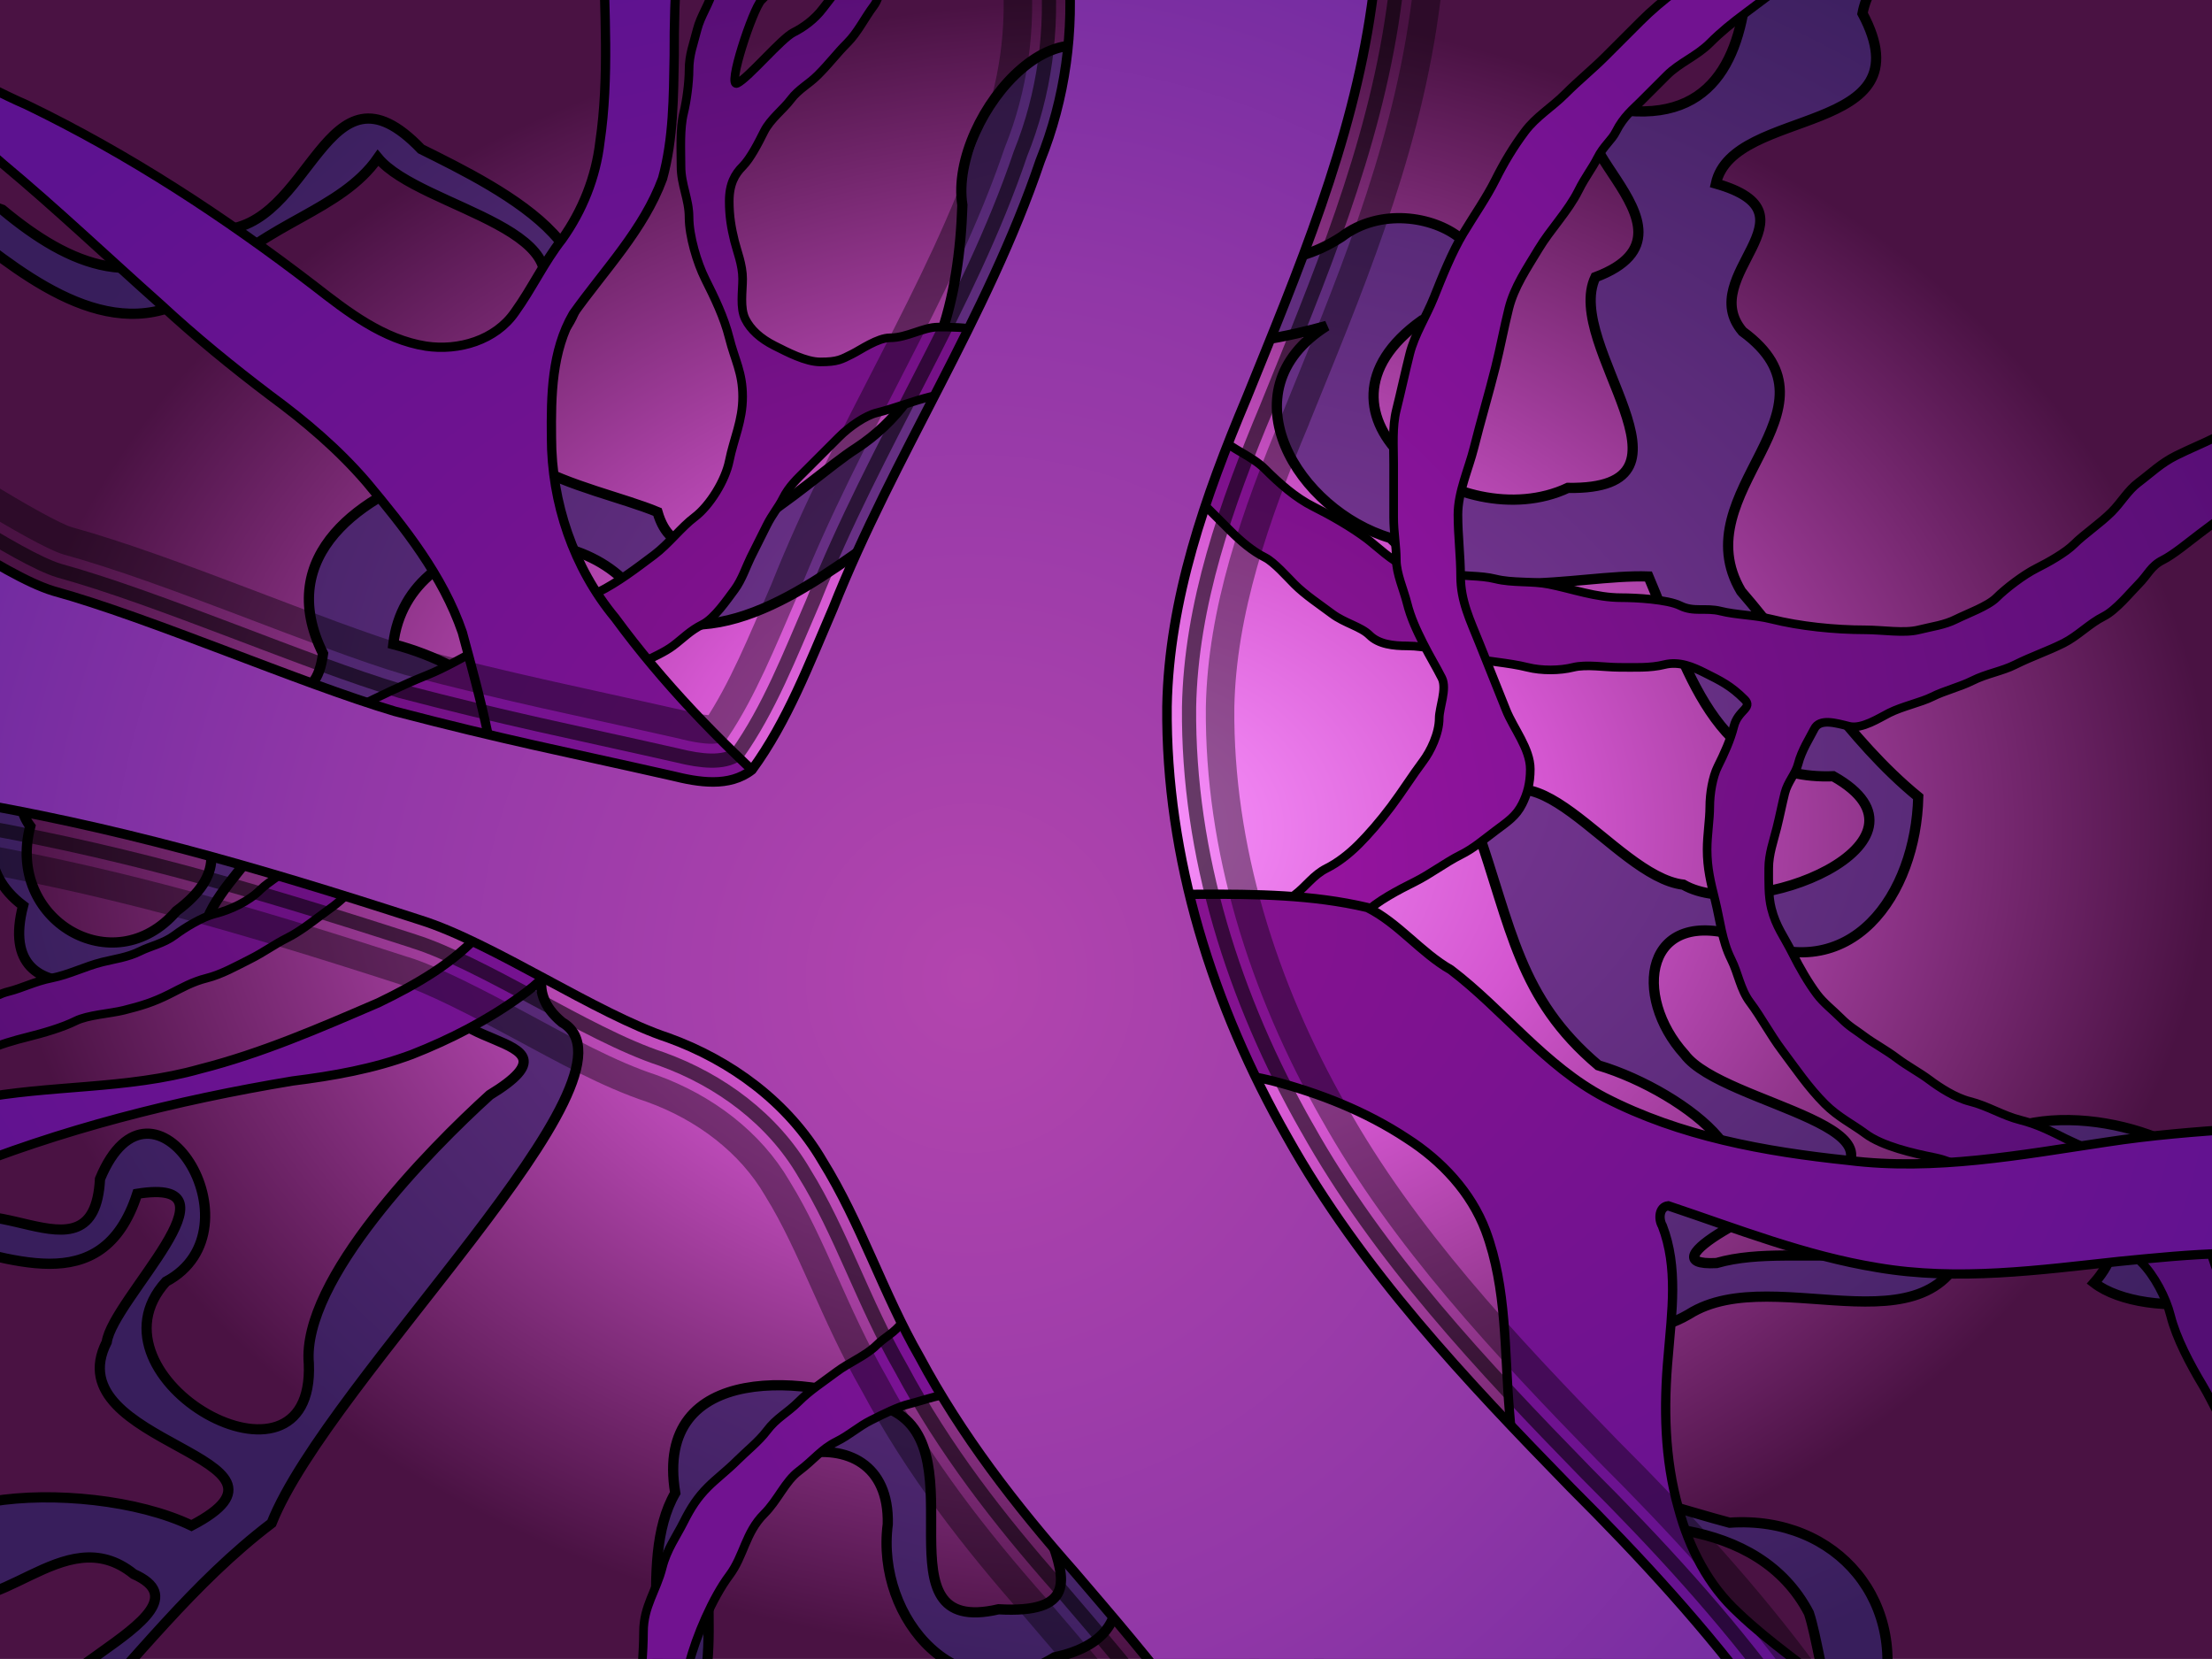 <?xml version="1.0" encoding="UTF-8" standalone="no"?>
<!-- Created with Inkscape (http://www.inkscape.org/) -->
<svg
   xmlns:dc="http://purl.org/dc/elements/1.1/"
   xmlns:cc="http://creativecommons.org/ns#"
   xmlns:rdf="http://www.w3.org/1999/02/22-rdf-syntax-ns#"
   xmlns:svg="http://www.w3.org/2000/svg"
   xmlns="http://www.w3.org/2000/svg"
   xmlns:xlink="http://www.w3.org/1999/xlink"
   xmlns:sodipodi="http://sodipodi.sourceforge.net/DTD/sodipodi-0.dtd"
   xmlns:inkscape="http://www.inkscape.org/namespaces/inkscape"
   width="640.013"
   height="480"
   id="svg2"
   sodipodi:version="0.32"
   inkscape:version="0.46"
   sodipodi:docname="bg2.svg"
   inkscape:output_extension="org.inkscape.output.svg.inkscape"
   inkscape:export-filename="C:\Users\Jesper\Pictures\bg0.png"
   inkscape:export-xdpi="105.98405"
   inkscape:export-ydpi="105.98405"
   version="1.0">
  <defs
     id="defs4">
    <linearGradient
       id="linearGradient3812">
      <stop
         style="stop-color:#8a1290;stop-opacity:1;"
         offset="0"
         id="stop3814" />
      <stop
         style="stop-color:#5d1290;stop-opacity:1;"
         offset="1"
         id="stop3816" />
    </linearGradient>
    <linearGradient
       id="linearGradient3802">
      <stop
         style="stop-color:#921398;stop-opacity:1;"
         offset="0"
         id="stop3804" />
      <stop
         style="stop-color:#540e74;stop-opacity:1;"
         offset="1"
         id="stop3806" />
    </linearGradient>
    <linearGradient
       id="linearGradient3794">
      <stop
         style="stop-color:#99139f;stop-opacity:1;"
         offset="0"
         id="stop3796" />
      <stop
         style="stop-color:#711290;stop-opacity:1;"
         offset="1"
         id="stop3798" />
    </linearGradient>
    <linearGradient
       id="linearGradient3835">
      <stop
         style="stop-color:#b345ae;stop-opacity:1;"
         offset="0"
         id="stop3837" />
      <stop
         id="stop3843"
         offset="0.611"
         style="stop-color:#9137a7;stop-opacity:1;" />
      <stop
         style="stop-color:#702aa0;stop-opacity:1;"
         offset="1"
         id="stop3839" />
    </linearGradient>
    <linearGradient
       id="linearGradient3803">
      <stop
         style="stop-color:#851888;stop-opacity:0.45;"
         offset="0"
         id="stop3805" />
      <stop
         style="stop-color:#611888;stop-opacity:1;"
         offset="1"
         id="stop3807" />
    </linearGradient>
    <linearGradient
       id="linearGradient3795">
      <stop
         style="stop-color:#b753b3;stop-opacity:1;"
         offset="0"
         id="stop3797" />
      <stop
         style="stop-color:#72306f;stop-opacity:1;"
         offset="1"
         id="stop3799" />
    </linearGradient>
    <linearGradient
       id="linearGradient3779">
      <stop
         style="stop-color:#843a9d;stop-opacity:1;"
         offset="0"
         id="stop3781" />
      <stop
         style="stop-color:#381e5c;stop-opacity:1;"
         offset="1"
         id="stop3783" />
    </linearGradient>
    <linearGradient
       id="linearGradient3741">
      <stop
         style="stop-color:#fb96ff;stop-opacity:1;"
         offset="0"
         id="stop3743" />
      <stop
         id="stop3769"
         offset="0.403"
         style="stop-color:#d456d0;stop-opacity:1;" />
      <stop
         style="stop-color:#4a1243;stop-opacity:1;"
         offset="1"
         id="stop3745" />
    </linearGradient>
    <linearGradient
       id="linearGradient3537">
      <stop
         style="stop-color:#1e7436;stop-opacity:0;"
         offset="0"
         id="stop3539" />
      <stop
         id="stop3739"
         offset="0.5"
         style="stop-color:#1e7436;stop-opacity:0;" />
      <stop
         style="stop-color:#1e7436;stop-opacity:0.477;"
         offset="1"
         id="stop3541" />
    </linearGradient>
    <linearGradient
       inkscape:collect="always"
       id="linearGradient2387">
      <stop
         style="stop-color:#2c1124;stop-opacity:1;"
         offset="0"
         id="stop2389" />
      <stop
         style="stop-color:#2c1124;stop-opacity:0;"
         offset="1"
         id="stop2391" />
    </linearGradient>
    <inkscape:perspective
       sodipodi:type="inkscape:persp3d"
       inkscape:vp_x="0 : 526.18109 : 1"
       inkscape:vp_y="0 : 1000 : 0"
       inkscape:vp_z="744.09448 : 526.18109 : 1"
       inkscape:persp3d-origin="372.04724 : 350.78739 : 1"
       id="perspective10" />
    <radialGradient
       inkscape:collect="always"
       xlink:href="#linearGradient2387"
       id="radialGradient3657"
       gradientUnits="userSpaceOnUse"
       gradientTransform="matrix(3.5466034e-2,-0.555,1.389,8.873016e-2,-178.187,622.509)"
       cx="376.95"
       cy="431.967"
       fx="376.95"
       fy="431.967"
       r="105.879" />
    <radialGradient
       inkscape:collect="always"
       xlink:href="#linearGradient2387"
       id="radialGradient3663"
       gradientUnits="userSpaceOnUse"
       gradientTransform="matrix(3.5466034e-2,-0.555,1.389,8.873016e-2,-178.187,622.509)"
       cx="376.95"
       cy="431.967"
       fx="376.95"
       fy="431.967"
       r="105.879" />
    <radialGradient
       inkscape:collect="always"
       xlink:href="#linearGradient3741"
       id="radialGradient3747"
       cx="373.383"
       cy="514.104"
       fx="373.383"
       fy="514.104"
       r="339.507"
       gradientTransform="matrix(0.943,0,0,0.707,1.946,165.435)"
       gradientUnits="userSpaceOnUse" />
    <radialGradient
       inkscape:collect="always"
       xlink:href="#linearGradient3835"
       id="radialGradient3782"
       gradientUnits="userSpaceOnUse"
       gradientTransform="matrix(0.982,0,0,1.043,-13.177,-5.87)"
       cx="333.77"
       cy="553.969"
       fx="333.77"
       fy="553.969"
       r="317.071" />
    <radialGradient
       inkscape:collect="always"
       xlink:href="#linearGradient3779"
       id="radialGradient3784"
       gradientUnits="userSpaceOnUse"
       gradientTransform="matrix(0.999,0,0,0.783,-18.976,132.028)"
       cx="405.104"
       cy="483.52"
       fx="405.104"
       fy="483.52"
       r="365.084" />
    <radialGradient
       inkscape:collect="always"
       xlink:href="#linearGradient3794"
       id="radialGradient3800"
       cx="416.979"
       cy="525.805"
       fx="416.979"
       fy="525.805"
       r="187.494"
       gradientTransform="matrix(0.961,0,0,1.502,-2.403,-249.575)"
       gradientUnits="userSpaceOnUse" />
    <radialGradient
       inkscape:collect="always"
       xlink:href="#linearGradient3802"
       id="radialGradient3808"
       cx="362.394"
       cy="483.49"
       fx="362.394"
       fy="483.49"
       r="394.265"
       gradientTransform="matrix(0.961,0,0,0.603,-2.403,208.23)"
       gradientUnits="userSpaceOnUse" />
    <radialGradient
       inkscape:collect="always"
       xlink:href="#linearGradient3812"
       id="radialGradient3818"
       cx="356.637"
       cy="517.725"
       fx="356.637"
       fy="517.725"
       r="400.926"
       gradientTransform="matrix(0.935,0.219,0.155,-0.668,-64.692,816.521)"
       gradientUnits="userSpaceOnUse" />
  </defs>
  <sodipodi:namedview
     id="base"
     pagecolor="#ffffff"
     bordercolor="#666666"
     borderopacity="1.0"
     gridtolerance="10000"
     guidetolerance="10"
     objecttolerance="10"
     inkscape:pageopacity="0.0"
     inkscape:pageshadow="2"
     inkscape:zoom="0.87628109"
     inkscape:cx="334.83591"
     inkscape:cy="167.02006"
     inkscape:document-units="px"
     inkscape:current-layer="layer1"
     showgrid="false"
     inkscape:window-width="1286"
     inkscape:window-height="978"
     inkscape:window-x="210"
     inkscape:window-y="11" />
  <g
     inkscape:label="Layer 1"
     inkscape:groupmode="layer"
     id="layer1"
     transform="translate(-33.876,-288.86)">
    <rect
       style="opacity:1;fill:url(#radialGradient3747);fill-opacity:1;stroke:none;stroke-width:18.9;stroke-linecap:round;stroke-linejoin:round;stroke-miterlimit:4;stroke-dasharray:none;stroke-opacity:1"
       id="rect2465"
       width="640.013"
       height="480"
       x="33.876"
       y="288.86"
       ry="0"
       inkscape:export-filename="C:\Users\Jesper\Documents\Visual Studio 2008\Projects\L2Stack\Debug\data\bg2.png"
       inkscape:export-xdpi="90"
       inkscape:export-ydpi="90" />
    <path
       style="fill:url(#radialGradient3784);fill-opacity:1;fill-rule:evenodd;stroke:#000000;stroke-width:2.959;stroke-linecap:butt;stroke-linejoin:miter;stroke-miterlimit:4;stroke-dasharray:none;stroke-opacity:1"
       d="M 579.489,278.315 C 566.231,278.315 552.974,278.315 539.716,278.315 C 538.848,301.071 532.27,323.406 504.782,320.911 C 471.499,323.843 532.632,355.105 495.482,369.063 C 486.044,388.887 529.794,430.69 487.51,430.028 C 456.266,444.699 406.908,408.784 445.312,381.532 C 483.712,367.391 444.286,340.46 422.021,357.395 C 390.939,377.616 361.14,348.595 361.897,316.063 C 345.413,279.919 308.268,322.089 312.326,348.222 C 311.455,374.518 305.127,403.206 281.607,418.577 C 267.337,427.631 231.744,463.488 224.111,437.003 C 205.283,429.089 157.016,422.406 188.307,393.179 C 223.553,365.162 178.904,343.522 155.711,331.985 C 127.712,302.74 124.435,355.575 96.946,355.387 C 74.739,374.76 54.142,365.844 34.53,349.522 C 19.394,343.44 3.432,363.359 26.864,357.793 C 46.684,373.247 72.621,391.588 96.699,369.273 C 110.292,353.487 132.525,349.94 143.227,334.537 C 155.616,349.57 208.726,355.433 185.882,380.683 C 172.636,392.234 157.858,406.845 162.877,424.328 C 138.701,431.882 113.121,449.294 127.346,477.974 C 123.28,509.295 87.639,459.177 80.924,494.178 C 71.737,516.993 113.41,531.273 84.906,552.47 C 66.765,573.515 35.532,554.942 42.635,527.943 C 30.435,511.523 63.277,487.094 31.094,481.02 C 12.562,471.873 7.876,498.992 27.786,485.526 C 52.535,500.444 14.826,531.486 40.558,550.91 C 31.661,585.238 76.932,571.923 92.33,562.107 C 92.28,541.462 129.911,527.321 100.123,513.132 C 87.409,487.567 126.057,512.21 135.432,510.383 C 147.475,475.095 176.045,512.118 187.922,527.261 C 211.949,546.097 179.395,562.177 165.518,570.06 C 150.423,593.815 207.368,586.302 175.57,605.676 C 158.209,621.422 121.079,659.143 123.231,683.387 C 125.039,726.078 56.652,687.52 81.885,659.695 C 110.35,644.541 78.087,592.965 62.813,629.977 C 61.058,663.272 26.336,626.176 14.865,648.29 C 35.678,651.878 63.315,665.987 73.575,634.267 C 105.285,629.168 66.561,664.646 64.756,677.165 C 49.494,707.061 127.538,710.307 89.278,730.268 C 58.3,715.435 -8.95,720.304 14.865,748.827 C 32.688,760.159 52.128,727.763 72.567,744.293 C 100.048,756.541 25.715,777.849 53.576,789.373 C 72.995,769.226 89.499,747.032 112.454,729.569 C 128.978,687.899 223.014,599.832 196.506,584.65 C 174.698,566.589 217.443,542.163 236.497,549.462 C 256.283,554.583 269.2,520.307 290.84,541.789 C 321.767,545.752 285.54,577.079 314.673,582.599 C 318.218,602.614 281.747,612.277 303.951,635.005 C 310.98,658.746 343.013,678.585 342.995,700.243 C 312.2,715.447 366.973,756.982 322.796,754.483 C 286.734,762.893 317.13,709.032 291.839,696.815 C 268.649,686.217 222.883,682.567 229.247,720.835 C 217.571,740.942 229.514,776.692 220.561,789.373 C 246.656,790.689 235.97,753.095 239.791,736.598 C 240.548,708.595 291.593,694.773 290.74,729.865 C 287.185,757.264 311.447,785.381 339.007,768.375 C 368.436,762.057 355.77,736.886 345.235,720.616 C 358.68,692.282 386.789,716.174 408.144,711.227 C 423.363,736.613 450.872,735.268 476.997,732.793 C 504.415,727.85 542.593,727.461 557.261,755.584 C 561.603,768.732 563.703,804.985 577.915,783.393 C 586.977,752.881 565.458,727.27 534.301,729.43 C 509.351,722.811 483.569,711.756 457.777,722.167 C 427.422,734.4 417.572,700.198 394.973,693.2 C 362.432,703.198 361.201,665.529 342.288,650.207 C 312.42,642.953 307.692,598.518 342.879,597.15 C 356.873,583.992 293.536,568.796 333.848,553.972 C 344.106,525.693 297.077,519.497 276.697,518.501 C 255.115,530.484 220.557,548.444 201.75,522.075 C 191.333,498.176 171.835,481.563 147.668,475.251 C 151.771,439.416 208.382,435.734 221.791,467.553 C 248.897,476.986 276.35,451.87 297.895,437.446 C 318.308,422.273 323.907,396.446 331.362,373.702 C 330.188,348.064 356.95,321.605 355.431,362.472 C 349.332,398.052 397.152,388.894 417.721,383.152 C 387.822,402.066 409.675,436.693 436.163,444.53 C 457.322,465.662 489.351,454.914 510.839,455.657 C 521.7,481.038 529.61,514.785 564.306,513.458 C 598.161,532.454 540.675,556.315 520.923,544.83 C 500.498,542.469 475.094,497.113 460.993,527.935 C 471.3,557.365 473.266,577.614 496.313,597.089 C 522.057,604.739 555.276,631.516 519.493,637.184 C 489.878,616.212 487.236,689.594 522.443,669.156 C 548.055,652.876 597.439,684.506 604.592,641.712 C 613.513,613.171 662.236,634.652 639.803,660.041 C 654.149,671.129 698.755,668.447 693.188,642.391 C 686.527,639.538 664.758,645.833 670.017,624.604 C 652.101,611.384 612.002,605.27 598.575,629 C 589.161,662.931 555.177,647.202 530.51,654.31 C 508.835,655.409 547.878,635.372 557.993,634.225 C 594.788,615.076 532.452,608.887 521.308,593.949 C 506.081,577.173 509.461,550.456 538.162,560.125 C 569.695,575.291 588.245,547.261 588.897,519.441 C 568.542,502.771 554.662,479.629 537.637,459.938 C 520.502,430.987 569.465,407.736 538.062,384.758 C 524.278,368.496 561.553,350.879 530.35,341.975 C 535.263,319.403 591.962,328.69 572.765,292.754 C 573.729,287.442 576.822,282.882 579.489,278.315 z"
       id="path3707"
       sodipodi:nodetypes="ccccccccccccccccccccccccccccccccccccccccccccccccccccccccccccccccccccccccccccccccccccccccccccccccccc" />
    <path
       style="fill:none;fill-rule:evenodd;stroke:#000000;stroke-width:0.961px;stroke-linecap:butt;stroke-linejoin:miter;stroke-opacity:1"
       d="M 352.75,204.954 C 353.039,204.81 353.397,204.954 352.75,204.954 z"
       id="path3773" />
    <path
       style="fill:url(#radialGradient3808);fill-opacity:1;fill-rule:evenodd;stroke:#000000;stroke-width:2.498;stroke-linecap:butt;stroke-linejoin:miter;stroke-miterlimit:4;stroke-dasharray:none;stroke-opacity:1"
       d="M 255.724,264.127 C 258.574,260.327 248.497,270.404 245.647,274.204 C 242.681,278.158 241.38,281.196 240.221,285.832 C 239.189,289.958 236.594,293.363 235.57,297.459 C 234.546,301.555 233.244,304.685 233.244,309.086 C 233.244,312.681 232.52,318.184 231.694,321.489 C 230.536,326.122 230.919,332.164 230.919,336.992 C 230.919,342.373 233.244,346.468 233.244,351.72 C 233.244,357.148 235.585,364.929 237.895,369.549 C 240.592,374.942 243.379,380.634 244.872,386.602 C 246.495,393.096 248.747,396.609 248.747,403.656 C 248.747,410.669 246.17,415.77 244.872,422.259 C 243.753,427.855 239.212,435.225 234.795,438.538 C 231.039,441.354 227.245,446.332 223.167,449.39 C 217.976,453.283 212.746,457.313 206.889,460.242 C 202.307,462.533 197.926,464.336 193.711,466.443 C 189.37,468.614 186.62,469.049 182.859,471.869 C 179.998,474.015 176.209,474.807 172.782,476.52 C 167.616,479.103 162.868,482.036 157.279,484.272 C 150.62,486.935 143.674,490.299 137.125,493.574 C 131.369,496.452 125.283,499.053 119.296,500.55 C 112.387,502.277 105.878,505.201 98.367,505.201 C 92.186,505.201 86.715,507.526 80.538,507.526 C 73.595,507.526 66.733,509.077 59.609,509.077 C 51.9,509.077 44.796,509.852 37.13,509.852 C 31.698,509.852 27.164,509.077 21.627,509.077 C 16.19,509.077 10.312,509.543 5.348,508.302 C 0.099,506.989 -6.955,506.751 -12.48,506.751 C -18.763,506.751 -24.578,505.201 -31.084,505.201 C -32.59,505.201 -31.289,512.91 -30.309,516.828 C -28.984,522.129 -31.572,525.621 -26.433,526.905 C -24.478,527.394 -17.868,524.376 -15.581,523.805 C -11.559,522.799 -8.022,522.293 -3.954,521.479 C -1.112,520.911 3.223,522.204 6.123,521.479 C 10.327,520.429 14.448,520.664 18.526,521.479 C 22.218,522.218 27.394,522.254 30.928,522.254 C 35.013,522.254 39.479,520.704 44.106,520.704 C 49.831,520.704 54.623,519.154 60.384,519.154 C 61.418,519.154 62.451,519.154 63.485,519.154 C 68.303,519.154 74.495,517.727 78.988,516.828 C 83.499,515.926 87.675,516.401 92.166,515.278 C 96.49,514.197 101.122,514.783 105.343,513.728 C 109.214,512.76 113.66,512.953 117.746,512.953 C 123.134,512.953 126.094,512.455 129.373,516.828 C 129.786,517.379 124.374,525.972 123.947,527.681 C 122.921,531.783 119.625,534.775 117.746,538.533 C 116.071,541.883 111.87,543.634 109.219,546.284 C 105.803,549.7 100.478,552.152 96.042,553.261 C 92.392,554.173 87.311,557.289 84.414,559.462 C 81.23,561.85 77.489,562.537 74.337,564.113 C 70.843,565.86 66.804,566.384 63.485,567.214 C 58.431,568.477 53.982,570.819 48.757,571.864 C 43.903,572.835 40.37,574.736 36.355,575.74 C 31.921,576.849 28.013,579.911 23.952,581.941 C 19.14,584.348 13.076,589.717 9.224,593.569 C 5.753,597.04 1.903,600.459 -0.078,604.421 C -1.605,607.475 -9.088,611.712 -1.628,609.847 C 2.143,608.904 6.093,605.212 9.224,603.646 C 13.19,601.663 17.105,600.254 20.851,597.445 C 23.563,595.411 27.125,594.308 30.153,592.794 C 33.527,591.107 38.208,589.811 41.781,588.918 C 46.487,587.741 51.975,586.146 55.733,584.267 C 59.264,582.502 65.8,582.138 69.686,581.166 C 74.788,579.891 78.16,578.867 82.864,576.515 C 86.461,574.717 89.463,572.928 93.716,571.864 C 97.97,570.801 102.356,568.32 106.119,566.438 C 110.351,564.322 113.226,562.109 116.971,560.237 C 120.418,558.513 124.033,555.715 126.273,554.036 C 129.087,551.925 131.295,550.564 134.024,547.835 C 137.551,544.308 141.81,540.824 144.876,537.758 C 148.578,534.056 149.597,531.486 153.403,527.681 C 156.969,524.115 160.516,519.633 164.255,516.828 C 168.075,513.964 171.514,510.148 175.883,507.526 C 180.661,504.659 184.747,501.035 189.835,499 C 194.026,497.323 196.943,493.896 200.688,492.023 C 204.645,490.045 207.416,487.497 210.765,485.822 C 214.68,483.864 216.878,481.99 220.067,480.396 C 222.751,479.054 226.266,477.491 228.593,475.745 C 231.557,473.522 233.487,471.36 237.12,469.544 C 240.578,467.815 244.203,462.425 246.422,459.467 C 248.512,456.68 249.907,452.497 251.073,450.165 C 252.577,447.157 254.156,443.999 255.724,440.863 C 257.334,437.644 259.089,435.684 260.375,433.111 C 262.152,429.557 264.456,427.48 267.351,424.585 C 270.618,421.318 273.218,418.718 276.653,415.283 C 279.686,412.25 284.266,409.116 287.505,408.306 C 292.723,407.002 297.74,404.973 303.008,403.656 C 306.866,402.691 311.14,402.88 315.411,402.88 C 320.044,402.88 324.344,403.37 328.589,404.431 C 334.387,405.88 340.131,407.704 345.642,409.082 C 349.821,410.126 353.151,412.703 357.269,413.733 C 360.242,414.476 364.335,417.675 367.346,419.934 C 371.668,423.175 374.385,426.973 378.199,430.786 C 382.304,434.892 385.877,438.464 389.826,442.413 C 392.95,445.537 396.311,448.369 399.903,450.165 C 402.51,451.469 406.378,455.865 408.43,457.916 C 411.508,460.995 415.645,463.716 419.282,466.443 C 422.919,469.171 427.654,470.165 430.134,472.644 C 432.78,475.29 437.08,475.745 440.986,475.745 C 446.548,475.745 452.558,477.475 458.04,478.846 C 463.985,480.332 470.012,480.482 475.868,481.946 C 479.977,482.973 485.21,482.905 489.046,481.946 C 492.846,480.996 498.301,481.946 502.224,481.946 C 506.753,481.946 511.297,482.197 515.401,481.171 C 519.76,480.081 523.728,481.846 527.029,483.497 C 531.698,485.832 534.648,487.24 538.656,491.248 C 541.134,493.726 536.734,494.285 535.555,499 C 534.545,503.041 532.678,507.08 530.904,510.627 C 529.364,513.707 528.579,518.587 528.579,522.254 C 528.579,525.966 527.804,530.479 527.804,534.657 C 527.804,540.052 528.85,544.267 530.129,549.385 C 531.601,555.272 532.047,560.972 534.78,566.438 C 536.873,570.624 537.405,575.106 540.206,578.841 C 543.462,583.182 546.064,588.201 549.508,592.794 C 553.541,598.17 557.116,603.503 561.911,608.297 C 565.709,612.095 570.041,614.201 573.538,616.824 C 578.484,620.533 587.446,622.551 593.692,623.8 C 600.369,625.135 608.104,630.231 613.846,633.102 C 618.822,635.59 624.9,637.222 630.124,638.528 C 634.391,639.595 637.86,642.783 641.752,644.729 C 645.763,646.735 650.097,650.749 653.379,654.031 C 657.251,657.903 660.617,664.379 661.906,669.534 C 663.534,676.047 667.635,683.734 671.208,689.688 C 674.424,695.049 676.725,701.407 681.285,705.967 C 684.59,709.272 686.951,713.004 689.811,716.819 C 692.131,719.911 696.879,722.507 700.664,725.345 C 706.17,729.475 712.466,733.184 718.492,736.198 C 720.676,737.29 719.133,729.759 720.043,726.121 C 721.116,721.828 720.043,715.867 720.043,711.393 C 720.043,708.299 722.477,703.204 723.143,700.54 C 723.77,698.033 719.341,700.54 715.392,700.54 C 712.612,700.54 707.77,695.922 704.539,695.114 C 701.421,694.335 697.283,690.183 695.237,688.138 C 692.078,684.978 690.602,682.99 687.486,678.836 C 685.1,675.654 683.59,671.818 682.06,668.759 C 679.992,664.624 679.005,661.844 676.634,658.682 C 674.024,655.202 674.672,652.07 671.983,649.38 C 669.919,647.316 668.124,643.718 666.557,641.629 C 664.872,639.382 659.795,637.526 658.03,636.202 C 655.306,634.159 651.458,631.181 649.503,629.226 C 646.835,626.558 644.269,626.318 641.752,623.8 C 639.652,621.7 634.448,619.761 631.675,618.374 C 627.167,616.12 623.27,614.141 618.497,612.948 C 613.298,611.648 609.058,608.844 603.769,607.522 C 599.605,606.481 594.989,603.456 592.142,601.32 C 589.333,599.214 585.807,597.345 582.84,595.119 C 579.403,592.541 575.911,590.697 573.538,588.918 C 570.499,586.639 569.115,586.046 566.562,583.492 C 564.118,581.048 561.492,579.058 559.585,576.515 C 557.103,573.206 554.544,568.76 552.609,564.888 C 550.022,559.715 547.735,557.019 546.407,551.71 C 545.504,548.096 545.632,544.121 545.632,540.083 C 545.632,536.01 547.013,532.235 547.958,528.456 C 548.888,524.733 549.469,521.636 550.283,518.379 C 551.133,514.981 553.412,512.842 554.159,509.852 C 555.115,506.028 557.632,502.131 558.81,499.775 C 560.365,496.664 564.96,498.018 568.887,499 C 572.57,499.92 577.623,496.57 580.514,495.124 C 584.287,493.237 589.73,492.066 592.917,490.473 C 596.568,488.648 600.862,487.663 604.544,485.822 C 608.764,483.712 613.043,483.123 616.947,481.171 C 621.769,478.76 626.196,477.322 630.9,474.97 C 635.032,472.904 638.427,469.268 642.527,467.218 C 646.11,465.427 650.351,460.17 652.604,457.916 C 655.358,455.162 656.184,452.638 659.58,450.94 C 662.799,449.331 667.248,445.577 670.432,443.188 C 674.607,440.057 678.729,436.966 682.835,433.887 C 686.512,431.129 690.63,429.203 693.687,426.91 C 696.613,424.716 699.999,423.145 702.214,421.484 C 704.62,419.68 709.033,418.423 712.291,417.608 C 717.668,416.264 720.311,414.807 719.267,410.632 C 718.506,407.587 715.521,405.725 714.616,402.105 C 713.445,397.419 711.894,398.716 707.64,399.78 C 704.366,400.598 700.539,401.167 696.788,402.105 C 692.214,403.249 689.095,405.922 685.936,409.082 C 683.105,411.913 678.423,413.613 675.083,415.283 C 671.303,417.173 667.242,418.816 663.456,420.709 C 659.082,422.896 656.297,425.69 652.604,428.461 C 649.515,430.777 647.6,434.239 644.852,436.987 C 641.526,440.314 636.87,443.419 634,446.289 C 631.506,448.783 626.466,451.606 623.148,453.266 C 619.313,455.183 614.122,459.19 611.521,461.792 C 609.057,464.256 602.993,466.444 599.893,467.993 C 596.415,469.733 593.056,470.09 589.041,471.094 C 584.75,472.167 578.562,471.094 573.538,471.094 C 564.777,471.094 554.707,470.068 546.407,467.993 C 541.635,466.8 536.248,466.81 531.679,465.668 C 527.408,464.6 523.918,466.051 520.052,464.118 C 516.342,462.262 507.029,461.792 502.999,461.792 C 495.649,461.792 488.874,459.277 482.069,457.916 C 477.069,456.916 471.488,457.597 466.566,456.366 C 462.109,455.252 457.056,455.704 452.614,454.816 C 448.237,453.941 444.25,453.5 440.211,452.49 C 437.265,451.754 431.817,446.583 429.359,444.739 C 424.816,441.331 418.946,437.982 413.856,435.437 C 408.726,432.872 404.004,428.686 399.903,424.585 C 396.029,420.711 390.47,419.028 386.725,415.283 C 383.029,411.587 375.007,409.036 370.447,406.756 C 365.991,404.528 362.259,401.887 358.044,399.78 C 354.566,398.041 350.955,396.623 347.967,395.129 C 344.434,393.362 339.987,392.94 336.34,392.028 C 333.588,391.34 329.351,388.921 326.263,387.377 C 323.211,385.851 319.31,385.058 316.186,384.277 C 313.314,383.559 309.263,383.501 305.334,383.501 C 300.939,383.501 296.333,386.602 291.381,386.602 C 287.832,386.602 282.895,390.07 280.529,391.253 C 277.315,392.86 276.313,393.578 271.227,393.578 C 266.984,393.578 261.552,390.679 258.049,388.928 C 253.847,386.826 251.039,384.208 249.523,381.176 C 247.914,377.96 248.747,373.142 248.747,369.549 C 248.747,365.497 247.13,361.53 246.422,358.696 C 245.455,354.828 244.872,351.34 244.872,347.069 C 244.872,342.073 246.518,339.221 248.747,336.992 C 251.029,334.711 253.451,329.91 254.949,326.915 C 256.749,323.314 260.519,320.521 262.7,317.613 C 264.904,314.675 267.885,313.204 270.452,310.637 C 274.035,307.054 275.829,304.484 278.978,301.335 C 282.081,298.233 283.943,294.198 286.73,290.483 C 288.674,287.891 289.262,282.319 290.606,279.63 C 292.213,276.417 293.373,274.764 294.482,270.329 C 295.944,264.479 286.551,271.193 285.18,271.879 C 282.276,273.331 280.493,278.152 278.978,281.181 C 276.882,285.374 274.397,288.065 272.002,291.258 C 269.554,294.522 266.241,296.851 263.475,298.234 C 259.905,300.019 250.544,311.289 247.197,312.962 C 244.054,314.534 251.688,291.417 254.173,288.932 C 257.185,285.921 261.391,281.634 263.475,278.855 C 266.366,275.001 273.161,274.22 274.328,269.553 C 274.899,267.27 265.684,269.495 264.251,268.778 C 259.321,266.314 258.32,270.619 255.724,264.127 z"
       id="path3790"
       sodipodi:nodetypes="cssssssssssssssssssssssssssssssssssssssssssssssssssssssssssssssssssssssssssssssssssssssssssssssssssssssssssssssssssssssssssssssssssssssssssssssssssssssssssssssssssssssssssssssssssssssssssssssssssssssssssssssssssssssssssssssssssssc" />
    <path
       style="fill:url(#radialGradient3800);fill-opacity:1;fill-rule:evenodd;stroke:#000000;stroke-width:2.498;stroke-linecap:butt;stroke-linejoin:miter;stroke-miterlimit:4;stroke-dasharray:none;stroke-opacity:1"
       d="M 219.291,812.163 C 219.291,806.018 225.801,799.77 227.043,793.559 C 228.598,785.786 231.32,778 233.244,770.305 C 235.238,762.327 240.153,751.016 244.872,744.724 C 249.152,739.018 249.499,732.346 254.949,726.896 C 259,722.844 260.996,717.516 265.026,714.493 C 269.357,711.244 271.474,708.169 275.878,705.967 C 279.866,703.973 282.123,701.681 285.955,699.765 C 289.612,697.937 293.682,695.896 296.807,695.114 C 301.839,693.856 306.129,692.014 311.535,692.014 C 317.787,692.014 323.777,690.463 330.139,690.463 C 330.968,690.463 338.287,696.768 340.216,698.215 C 347.036,703.33 353.581,708.626 360.37,713.718 C 367.513,719.076 371.342,726.798 376.648,733.872 C 382.138,741.192 384.335,749.806 389.826,757.127 C 395.081,764.134 399.086,773.321 403.004,781.157 C 405.706,786.561 409.344,791.724 412.305,796.66 C 414.674,800.608 415.795,804.414 417.731,808.287 C 419.588,812 419.47,813.902 423.158,817.589 C 427.196,821.627 427.271,821.405 433.235,819.915 C 437.64,818.813 442.026,818.232 444.862,816.814 C 448.708,814.891 439.809,809.808 437.886,805.962 C 435.758,801.708 435.928,798.578 432.459,795.11 C 428.461,791.111 426.447,787.868 423.158,783.482 C 419.572,778.702 417.768,772.433 414.631,767.204 C 411.884,762.625 408.352,757.824 404.554,754.026 C 401.643,751.115 397.713,745.062 396.027,740.849 C 394.156,736.172 389.675,731.603 386.725,727.671 C 383.481,723.346 380.201,718.455 376.648,713.718 C 372.739,708.506 368.837,704.356 364.246,699.765 C 360.306,695.825 355.844,692.138 351.843,688.138 C 348.111,684.405 344.845,680.344 342.541,675.735 C 340.474,671.601 339.088,667.279 337.115,663.333 C 335.47,660.042 334.79,656.744 334.79,652.481 C 334.79,650.02 336.426,644.387 337.115,641.629 C 338.071,637.805 339.581,634.465 341.766,631.552 C 344.25,628.239 347.458,625.151 350.293,623.025 C 354.043,620.212 356.309,617.544 360.37,614.498 C 363.907,611.845 367.956,610.857 371.997,609.847 C 375.801,608.896 380.134,606.264 383.625,603.646 C 387.946,600.405 392.388,598.877 396.802,596.669 C 402.097,594.022 406.412,591.989 411.53,588.918 C 415.31,586.65 417.491,581.354 418.507,577.291 C 419.538,573.165 419.812,568.967 420.832,564.888 C 421.98,560.295 425.171,556.674 428.584,553.261 C 432.253,549.591 438.553,546.338 443.312,543.959 C 447.768,541.731 452.119,538.392 456.489,536.207 C 460.254,534.325 462.813,532.046 466.566,529.231 C 470.15,526.543 472.556,525.003 474.318,521.479 C 475.771,518.573 476.643,515.561 476.643,511.402 C 476.643,505.503 471.775,499.619 469.667,494.349 C 466.99,487.655 464.6,481.682 461.915,474.97 C 459.23,468.256 456.489,462.763 456.489,455.591 C 456.489,449.795 455.714,443.791 455.714,437.762 C 455.714,431.228 458.798,424.65 460.365,418.383 C 462.313,410.59 464.621,402.91 466.566,395.129 C 468.008,389.364 469.048,383.653 470.442,378.075 C 471.988,371.89 475.657,366.542 478.969,361.022 C 482.55,355.054 487.534,350.094 490.596,343.968 C 492.577,340.007 494.601,337.509 496.022,334.667 C 497.872,330.968 500.152,329.507 501.448,326.915 C 503.579,322.655 506.427,320.386 508.425,318.388 C 511.067,315.746 513.343,313.47 516.176,310.637 C 519.774,307.04 524.853,305.06 528.579,301.335 C 531.93,297.984 534.989,295.559 538.656,292.808 C 541.626,290.58 544.685,288.286 547.958,285.832 C 552.547,282.39 557.843,279.435 562.686,276.53 C 566.838,274.039 570.85,271.672 575.088,269.553 C 579.896,267.15 574.477,266.147 571.988,264.902 C 568.377,263.097 565.106,261.244 561.135,260.252 C 557.071,259.236 552.745,261.346 550.283,262.577 C 546.318,264.56 543.502,265.968 539.431,268.003 C 535.752,269.843 532.546,274.113 529.354,277.305 C 526.062,280.597 523.293,282.82 519.277,285.832 C 515.103,288.962 511.655,291.904 508.425,295.134 C 505.289,298.269 502.039,301.52 498.348,305.211 C 494.601,308.957 490.781,312.002 486.72,316.063 C 482.814,319.97 478.391,322.517 475.093,326.915 C 471.743,331.382 469.031,335.938 466.566,340.868 C 463.949,346.103 460.389,351.163 457.264,356.371 C 453.948,361.899 451.105,369.055 448.738,374.975 C 446.573,380.386 443.162,385.652 441.761,391.253 C 440.381,396.776 439.152,402.466 437.886,407.531 C 436.681,412.348 437.11,417.959 437.11,423.034 C 437.11,428.202 437.11,433.37 437.11,438.538 C 437.11,442.96 437.886,446.851 437.886,450.94 C 437.886,454.778 440.051,459.604 440.986,463.343 C 442.043,467.57 443.72,471.136 445.637,474.97 C 447.548,478.791 449.533,481.987 451.063,485.047 C 452.615,488.151 450.288,493.624 450.288,496.674 C 450.288,501.115 447.748,506.262 445.637,509.077 C 442.463,513.309 439.681,517.793 436.335,522.254 C 433.25,526.369 429.862,530.278 427.033,533.107 C 424.045,536.095 420.807,538.545 417.731,540.083 C 413.815,542.041 411.852,545.268 408.43,547.835 C 404.726,550.612 402.201,553.297 399.903,556.361 C 397.949,558.966 396.633,563.238 396.027,565.663 C 395.049,569.574 392.573,572.852 389.826,576.515 C 386.271,581.255 381.412,586.895 376.648,590.468 C 372.882,593.293 368.977,597.384 365.796,599.77 C 362.445,602.283 357.007,604.164 353.394,605.971 C 349.043,608.146 344.829,609.885 341.766,612.948 C 339.01,615.704 335.762,616.626 332.464,619.924 C 329.148,623.24 327.486,625.789 323.938,628.451 C 320.691,630.886 318.19,634.519 316.961,636.978 C 314.95,641 313.385,642.756 312.31,647.055 C 311.559,650.061 309.527,652.939 307.659,654.806 C 305.3,657.165 304.374,659.703 302.233,662.558 C 300.305,665.129 297.212,668.478 295.257,671.084 C 292.551,674.692 289.977,675.589 287.505,678.061 C 284.499,681.067 279.539,683.066 275.878,685.812 C 271.689,688.954 268.164,691.201 265.026,694.339 C 261.524,697.841 258.581,699.056 255.724,702.866 C 253.479,705.859 249.67,708.92 247.197,711.393 C 244.234,714.355 241.226,716.588 238.67,719.144 C 235.75,722.064 233.786,725.037 231.694,729.221 C 229.642,733.326 226.792,737.203 225.493,742.399 C 223.826,749.064 220.067,753.634 220.067,761.003 C 220.067,767.016 219.291,773.894 219.291,780.382 C 219.291,786.066 219.291,791.75 219.291,797.435 C 219.291,802.201 220.375,807.83 219.291,812.163 z"
       id="path3792"
       sodipodi:nodetypes="cssssssssssssssssssssssssssssssssssssssssssssssssssssssssssssssssssssssssssssssssssssssssssssssssssssssssssssssssssssssss" />
    <path
       style="fill:url(#radialGradient3818);fill-opacity:1;fill-rule:evenodd;stroke:#000000;stroke-width:2.69;stroke-linecap:butt;stroke-linejoin:miter;stroke-miterlimit:4;stroke-dasharray:none;stroke-opacity:1"
       d="M 632.534,895.923 C 604.865,869.509 577.171,842.924 546.39,820.117 C 528.043,804.445 511.059,787.176 495.519,768.715 C 479.971,748.302 472.364,722.756 470.626,697.381 C 469.117,679.865 469.966,661.735 463.742,644.997 C 459.506,633.788 450.954,624.685 440.975,618.294 C 429.062,610.416 415.585,605.126 401.82,601.535 C 386.639,597.884 370.933,597.249 355.39,597.661 C 336.196,596.534 317.134,593.794 298.153,590.805 C 275.393,586.42 253.021,579.424 232.292,568.954 C 221.767,562.578 215.503,551.467 210.101,540.789 C 209.195,538.93 206.658,538.253 205.107,539.745 C 203.017,541.344 203.637,544.136 203.661,546.378 C 202.854,558.994 194.648,569.996 184.581,577.06 C 174.913,584.062 164.202,589.573 153.112,593.935 C 141.986,598.107 130.22,600.168 118.473,601.635 C 84.759,607.238 51.388,615.628 19.715,628.596 C 3.367,634.741 -13.758,639.674 -28.406,649.486 C -35.932,654.89 -42.656,661.544 -51.107,665.553 C -55.221,665.915 -57.808,661.667 -58.581,658.136 C -59.485,654.73 -60.717,650.471 -58.072,647.515 C -54.648,644.779 -50.02,644.613 -46.228,642.577 C -36.081,638.547 -27.49,631.634 -18.066,626.262 C -4.117,617.782 10.575,609.79 26.819,606.876 C 48.3,602.696 70.607,604.145 91.78,598.147 C 109.626,593.622 126.561,586.23 143.422,578.965 C 154.329,573.688 165.194,567.515 173.296,558.327 C 178.477,550.567 178.325,540.85 178.7,531.883 C 178.569,511.385 172.947,491.473 167.644,471.836 C 161.986,455.382 150.957,441.571 139.956,428.382 C 131.761,418.843 122.117,410.694 112.016,403.261 C 101.088,394.99 90.465,386.31 80.403,376.996 C 65.143,363.412 50.323,349.326 34.632,336.232 C 27.226,329.692 19.331,323.609 12.748,316.208 C 11.422,314.481 9.393,311.975 10.758,309.783 C 13.289,306.992 17.456,308.358 20.459,309.522 C 27.67,312.271 34.407,316.104 41.489,319.156 C 71.119,333.452 98.785,351.579 124.849,371.61 C 134.495,379.114 144.73,387.056 157.125,389.013 C 166.581,390.425 177.253,387.307 182.856,379.17 C 187.758,372.368 191.308,364.679 196.5,358.07 C 202.391,349.797 206.273,340.107 207.449,329.993 C 210.248,311.119 208.692,291.988 208.48,272.999 C 208.19,262.369 208.024,251.733 208.136,241.099 C 206.839,237.871 211.296,234.806 214.049,236.59 C 223.906,240.144 232.828,239.731 232.243,251.163 C 230.137,268.983 228.864,286.912 228.953,304.866 C 228.742,316.789 228.767,328.935 225.583,340.51 C 220.075,355.419 208.766,366.951 199.725,379.688 C 193.477,390.456 193.308,403.335 193.435,415.443 C 193.442,434.262 199.828,453.141 211.88,467.666 C 225.609,486.396 241.848,503.168 259.096,518.655 C 272.597,529.873 288.61,538.128 305.748,542.002 C 330.274,548.321 355.798,548.082 380.924,547.604 C 397.173,547.528 413.613,547.69 429.516,551.441 C 438.603,555.983 444.891,564.453 453.672,569.462 C 469.007,581.148 480.875,597.286 498.165,606.373 C 519.973,617.647 544.487,622.08 568.67,624.603 C 593.68,627.742 618.69,622.977 643.358,619.304 C 669.137,615.345 695.281,615.109 721.22,612.803 C 723.222,612.417 724.914,614.118 724.828,616.098 C 724.692,619.38 722.271,621.989 721.477,625.119 C 718.259,633.881 717.222,643.377 718.073,652.66 C 715.893,655.796 711.435,655.176 708.359,653.905 C 688.175,649.693 667.43,651.819 647.125,653.812 C 623.91,656.323 600.317,659.604 577.059,655.621 C 556.222,652.226 536.492,644.415 516.557,637.741 C 513.847,638.036 513.718,641.672 514.857,643.55 C 519.477,655.517 517.586,668.564 516.566,680.988 C 515.191,695.78 515.449,710.92 519.534,725.302 C 522.576,736.668 528.129,747.613 536.926,755.595 C 545.781,764.067 556.03,770.867 565.424,778.696 C 595.241,801.594 628.543,820.014 655.764,846.224 C 660.557,850.987 665.748,855.556 669.505,861.19 C 670.614,865.211 667.162,868.692 663.88,870.383 C 653.249,877.352 643.923,886.132 635.335,895.447 C 634.553,896.04 633.466,896.3 632.534,895.923 z"
       id="path3810"
       sodipodi:nodetypes="ccccccccccccccccccccccccccccccccccccccccccccccccccccccccccccccccccccccccccccc" />
    <path
       style="fill:url(#radialGradient3782);fill-opacity:1;fill-rule:evenodd;stroke:#000000;stroke-width:2.762;stroke-linecap:butt;stroke-linejoin:miter;stroke-miterlimit:4;stroke-dasharray:none;stroke-opacity:1"
       d="M 432.244,278.313 L 342.951,278.313 C 344.789,297.633 342.104,317.381 334.848,335.382 C 319.526,380.67 292.503,420.613 274.899,464.911 C 267.999,480.881 261.751,497.496 251.448,511.607 C 244.867,516.78 235.886,515.193 228.396,513.341 C 195.913,506.002 180.284,503.068 148.097,494.668 C 120.22,486.367 77.232,467.532 49.257,459.832 C 41.755,457.54 31.189,451.178 20.097,444.319 L 20.097,520.06 C 67.371,527.976 106.861,539.311 155.463,555.051 C 176.17,561.513 206.559,582.327 227.168,589.113 C 245.331,595.666 261.903,607.799 271.799,624.723 C 282.969,642.708 289.414,663.146 299.947,681.483 C 312.028,704.118 327.783,724.494 344.701,743.631 C 355.737,756.524 366.944,769.516 377.115,783.205 L 544.528,783.205 C 527.761,760.261 508.348,739.241 488.294,719.23 C 458.003,688.154 427.739,656.153 406.368,617.942 C 384.846,580.165 371.134,537.09 371.529,493.244 C 372.106,462.167 382.626,432.428 394.519,404.125 C 409.404,367.337 425.105,330.266 430.709,290.637 C 431.299,286.563 431.841,282.446 432.244,278.313 z"
       id="path3728" />
    <path
       sodipodi:type="inkscape:offset"
       inkscape:radius="6.511044"
       inkscape:original="M 359.5 252.9375 C 361.41345 273.05027 358.64766 293.60449 351.09375 312.34375 C 335.14416 359.48819 307.01336 401.0738 288.6875 447.1875 C 281.50371 463.81323 274.97573 481.09254 264.25 495.78125 C 257.39897 501.16675 248.0473 499.52174 240.25 497.59375 C 206.43496 489.95416 190.16352 486.89998 156.65625 478.15625 C 127.63706 469.5147 82.902604 449.89024 53.78125 441.875 C 45.971137 439.48845 34.98513 432.89105 23.4375 425.75 L 23.4375 504.59375 C 72.65003 512.83388 113.74801 524.61504 164.34375 541 C 185.89969 547.72702 217.54645 569.40469 239 576.46875 C 257.90749 583.29012 275.13599 595.91292 285.4375 613.53125 C 297.0654 632.25318 303.78572 653.53618 314.75 672.625 C 327.32682 696.18842 343.73211 717.3914 361.34375 737.3125 C 372.83265 750.73431 384.50565 764.28165 395.09375 778.53125 L 569.34375 778.53125 C 551.88965 754.64723 531.68928 732.7685 510.8125 711.9375 C 479.27981 679.58723 447.77849 646.2469 425.53125 606.46875 C 403.12702 567.14313 388.83973 522.30023 389.25 476.65625 C 389.8513 444.3049 400.80613 413.36938 413.1875 383.90625 C 428.6826 345.60937 445.04138 307.00427 450.875 265.75 C 451.48862 261.50929 452.04948 257.24053 452.46875 252.9375 L 359.5 252.9375 z "
       style="fill:none;fill-opacity:1;fill-rule:evenodd;stroke:#000000;stroke-width:4.276;stroke-linecap:butt;stroke-linejoin:miter;stroke-miterlimit:4;stroke-dasharray:none;stroke-opacity:0.58"
       id="path3822"
       d="M 359.5,246.438 C 357.669,246.441 355.924,247.216 354.693,248.572 C 353.462,249.928 352.859,251.739 353.031,253.562 C 354.849,272.67 352.205,292.187 345.062,309.906 C 345.018,310.02 344.976,310.134 344.938,310.25 C 329.36,356.294 301.299,397.791 282.625,444.781 C 275.527,461.209 269.264,477.386 259.625,490.938 C 255.494,493.699 248.958,493.048 241.812,491.281 C 241.771,491.27 241.729,491.26 241.688,491.25 C 207.798,483.594 191.68,480.551 158.312,471.844 C 130.123,463.449 85.598,443.878 55.5,435.594 C 49.265,433.689 38.377,427.332 26.875,420.219 C 24.867,418.977 22.345,418.919 20.282,420.067 C 18.22,421.215 16.94,423.389 16.938,425.75 L 16.938,504.594 C 16.945,507.769 19.243,510.476 22.375,511 C 71.173,519.171 111.861,530.839 162.344,547.188 C 162.365,547.198 162.385,547.208 162.406,547.219 C 172.151,550.26 185.348,557.206 198.625,564.344 C 211.902,571.481 225.266,578.803 236.969,582.656 C 254.652,589.036 270.424,600.755 279.812,616.812 C 279.843,616.865 279.874,616.917 279.906,616.969 C 290.961,634.767 297.661,655.97 309.094,675.875 C 322.014,700.082 338.668,721.49 356.469,741.625 C 367.967,755.058 379.475,768.41 389.875,782.406 C 391.102,784.056 393.037,785.029 395.094,785.031 L 569.344,785.031 C 571.791,785.026 574.028,783.649 575.136,781.467 C 576.243,779.285 576.034,776.666 574.594,774.688 C 556.845,750.401 536.41,728.302 515.406,707.344 C 483.921,675.043 452.944,642.127 431.219,603.281 C 431.208,603.271 431.198,603.26 431.188,603.25 C 409.248,564.74 395.352,520.966 395.75,476.719 C 396.325,445.759 406.905,415.665 419.188,386.438 C 419.198,386.406 419.209,386.375 419.219,386.344 C 434.687,348.114 451.321,309.024 457.312,266.656 C 457.934,262.359 458.504,258.01 458.938,253.562 C 459.11,251.739 458.507,249.928 457.276,248.572 C 456.045,247.216 454.3,246.441 452.469,246.438 L 359.5,246.438 z"
       transform="matrix(0.961,0,0,0.961,-2.403,35.349)" />
    <path
       sodipodi:type="inkscape:offset"
       inkscape:radius="15.853868"
       inkscape:original="M 359.5 252.9375 C 361.41345 273.05027 358.64766 293.60449 351.09375 312.34375 C 335.14416 359.48819 307.01336 401.0738 288.6875 447.1875 C 281.50371 463.81323 274.97573 481.09254 264.25 495.78125 C 257.39897 501.16675 248.0473 499.52174 240.25 497.59375 C 206.43496 489.95416 190.16352 486.89998 156.65625 478.15625 C 127.63706 469.5147 82.902604 449.89024 53.78125 441.875 C 45.971137 439.48845 34.98513 432.89105 23.4375 425.75 L 23.4375 504.59375 C 72.65003 512.83388 113.74801 524.61504 164.34375 541 C 185.89969 547.72702 217.54645 569.40469 239 576.46875 C 257.90749 583.29012 275.13599 595.91292 285.4375 613.53125 C 297.0654 632.25318 303.78572 653.53618 314.75 672.625 C 327.32682 696.18842 343.73211 717.3914 361.34375 737.3125 C 372.83265 750.73431 384.50565 764.28165 395.09375 778.53125 L 569.34375 778.53125 C 551.88965 754.64723 531.68928 732.7685 510.8125 711.9375 C 479.27981 679.58723 447.77849 646.2469 425.53125 606.46875 C 403.12702 567.14313 388.83973 522.30023 389.25 476.65625 C 389.8513 444.3049 400.80613 413.36938 413.1875 383.90625 C 428.6826 345.60937 445.04138 307.00427 450.875 265.75 C 451.48862 261.50929 452.04948 257.24053 452.46875 252.9375 L 359.5 252.9375 z "
       style="fill:none;fill-opacity:1;fill-rule:evenodd;stroke:#000000;stroke-width:8.576;stroke-linecap:butt;stroke-linejoin:miter;stroke-miterlimit:4;stroke-dasharray:none;stroke-opacity:0.394"
       id="path3826"
       d="M 359.5,237.094 C 355.037,237.095 350.781,238.977 347.777,242.278 C 344.773,245.58 343.3,249.994 343.719,254.438 C 345.399,272.103 342.928,290.151 336.375,306.406 C 336.263,306.684 336.159,306.966 336.062,307.25 C 321.019,351.715 293.143,393.095 273.969,441.344 C 267.159,457.104 261.345,471.5 253.406,483.375 C 252.292,483.498 249.662,483.603 244.062,482.219 C 243.959,482.186 243.854,482.155 243.75,482.125 C 209.755,474.445 193.823,471.467 160.656,462.812 C 133.658,454.773 89.5,435.264 58,426.594 C 54.025,425.379 43.218,419.354 31.781,412.281 C 26.893,409.262 20.755,409.123 15.735,411.918 C 10.716,414.713 7.601,420.005 7.594,425.75 L 7.594,504.594 C 7.598,512.329 13.185,518.932 20.812,520.219 C 69.015,528.29 109.148,539.798 159.469,556.094 C 159.521,556.104 159.573,556.115 159.625,556.125 C 167.886,558.703 180.958,565.434 194.219,572.562 C 207.48,579.691 220.928,587.217 234.031,591.531 C 249.958,597.277 263.671,607.714 271.75,621.531 C 271.821,621.657 271.894,621.782 271.969,621.906 C 282.2,638.379 288.894,659.455 301,680.531 C 314.413,705.662 331.396,727.369 349.469,747.812 C 360.98,761.261 372.245,774.367 382.375,788 C 385.37,792.015 390.085,794.378 395.094,794.375 L 569.344,794.375 C 575.308,794.373 580.766,791.024 583.47,785.708 C 586.174,780.393 585.666,774.009 582.156,769.188 C 563.985,744.323 543.186,721.858 522,700.719 C 490.584,668.488 460.352,636.226 439.375,598.719 C 439.354,598.687 439.333,598.656 439.312,598.625 C 418.039,561.285 404.714,519.055 405.094,476.812 C 405.632,447.851 415.673,418.951 427.812,390.062 C 427.834,389.99 427.855,389.917 427.875,389.844 C 443.304,351.709 460.346,311.934 466.562,267.969 C 467.196,263.591 467.797,259.123 468.25,254.469 C 468.678,250.02 467.209,245.597 464.204,242.289 C 461.2,238.981 456.938,237.094 452.469,237.094 L 359.5,237.094 z"
       transform="matrix(0.961,0,0,0.961,-2.403,35.349)" />
  </g>
</svg>

